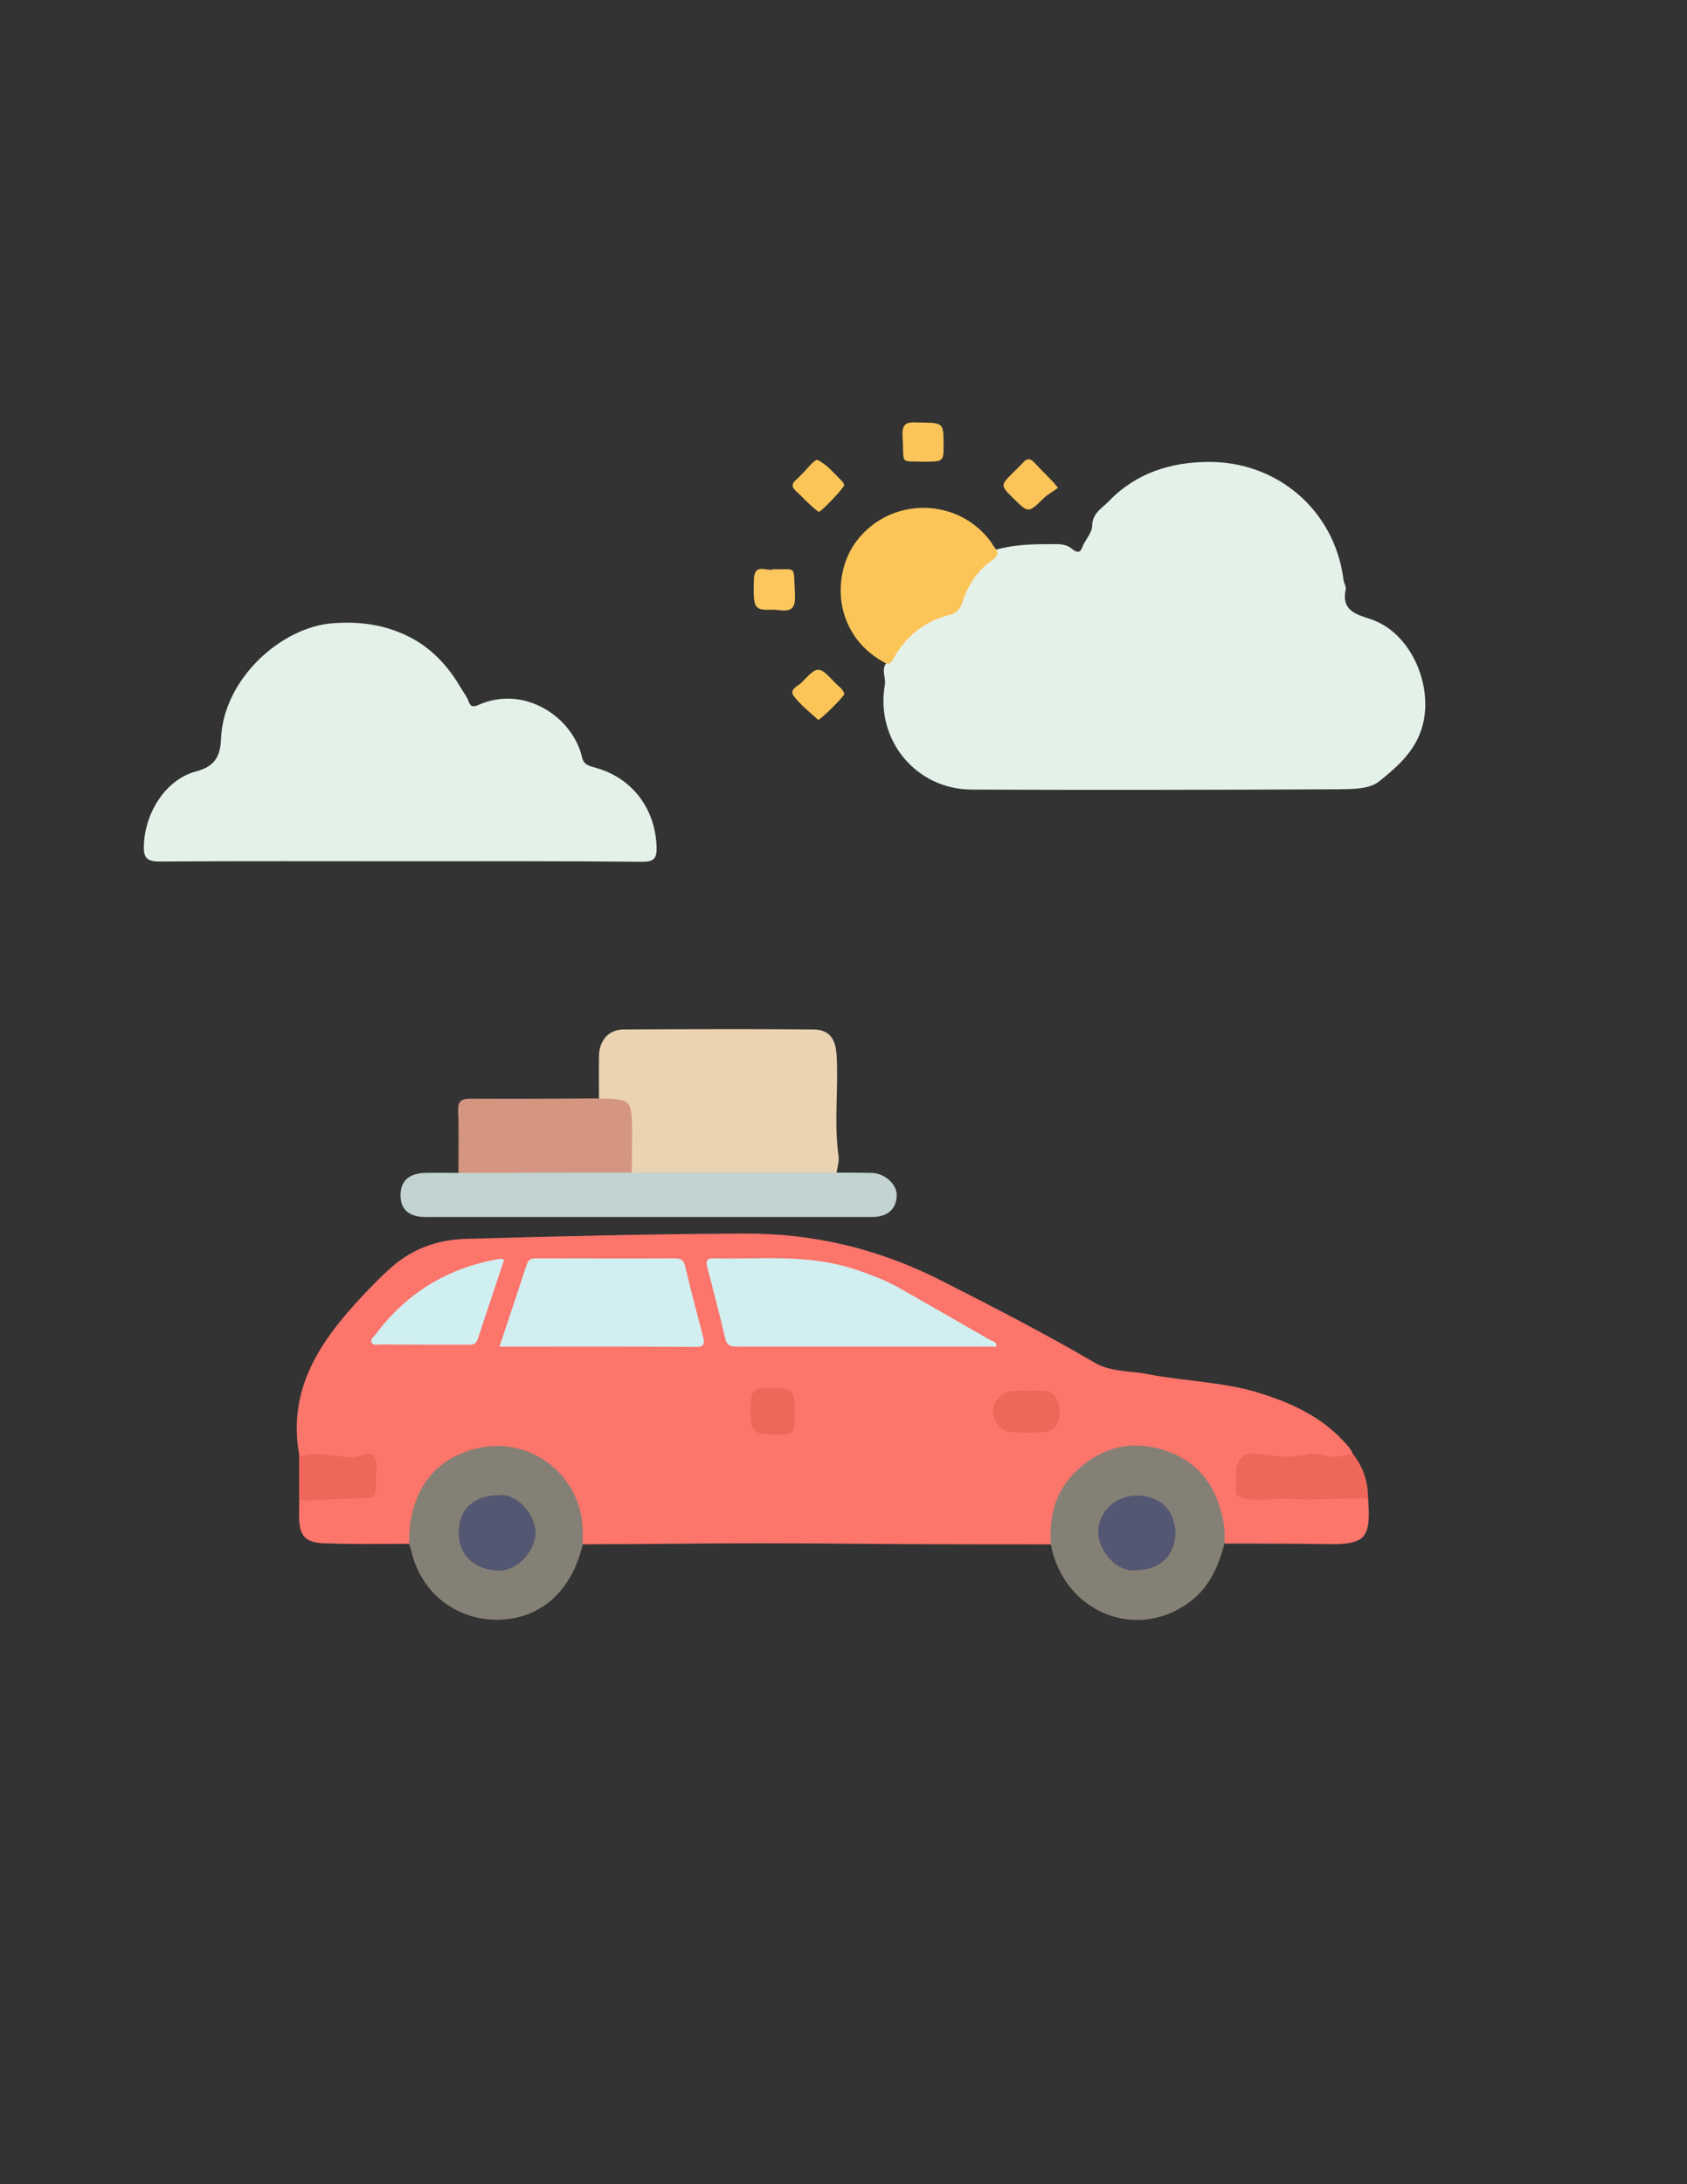 <?xml version="1.0" encoding="utf-8"?>
<!-- Generator: Adobe Illustrator 19.0.0, SVG Export Plug-In . SVG Version: 6.00 Build 0)  -->
<svg version="1.1" id="Calque_1" xmlns="http://www.w3.org/2000/svg" xmlns:xlink="http://www.w3.org/1999/xlink" x="0px" y="0px"
	 viewBox="0 0 612 792" style="enable-background:new 0 0 612 792;" xml:space="preserve">
<rect x="0" y="0" width="612" height="792" fill="#333333" stroke="none"/>
<style type="text/css">
	.st0{fill:#FD756B;}
	.st1{fill:#E4F1E9;}
	.st2{fill:#EBD3B2;}
	.st3{fill:#C2D3D2;}
	.st4{fill:#858075;}
	.st5{fill:#FDC558;}
	.st6{fill:#D49680;}
	.st7{fill:#EF675A;}
	.st8{fill:#FDC65E;}
	.st9{fill:#FDC559;}
	.st10{fill:#D1EFF1;}
	.st11{fill:#D0EFF1;}
	.st12{fill:#EE675A;}
	.st13{fill:#545772;}
</style>
<g>
	<path class="st0" d="M381.2,560c-17.8,0-35.5,0-53.3-0.1c-17.4-0.1-34.9-0.3-52.3-0.3c-15.6,0-31.2,0.2-46.8,0.3
		c-5.8,0-11.6,0-17.4,0.1c-1.8-1.5-1.3-3.6-1.4-5.6c-0.7-14.9-12.5-27.5-26.9-28.7c-15.7-1.3-28.9,8.4-32.4,23.5
		c-0.8,3.5-0.4,7.3-2.3,10.6c-10.3,0-20.6,0.2-30.9-0.2c-6.9-0.2-9-2.9-9-9.8c0-2.2,0-4.3,0.1-6.5c6.8-1.8,13.9-0.1,20.7-1.4
		c1.9-0.4,4.5,0.6,5.2-1.8c0.9-3.2,1.1-6.6-0.1-9.8c-0.6-1.7-2.6-0.8-4.1-0.7c-7.3,0.2-14.5-0.5-21.7-1.3c0-0.3,0-0.7-0.1-1
		c-4.2-23.8,7.8-41.2,22.9-57.3c3.1-3.3,6.2-6.5,9.5-9.5c8-7.4,17.2-11,28.4-11.3c33.6-0.9,67.2-1.8,100.9-1.9
		c25.2-0.1,48.6,5.6,71,16.9c18.9,9.6,37.6,19.2,55.9,29.9c5.8,3.4,12.6,2.9,18.9,4.1c13.7,2.7,27.8,2.8,41.2,7
		c11.4,3.6,22.1,8.5,30.3,17.5c1.2,1.3,2.6,2.6,3.2,4.4c-2.4,3.2-5.9,2.7-9.1,2.3c-8.7-1-17.5,1-26.3-0.4c-3.4-0.5-5.5,1.6-5.4,5.4
		c0.1,3.5-0.6,7.2,4.6,7.7c2.8,0.2,5.6,0.7,8.4,0.2c4.3-0.7,8.6-0.8,12.9,0c2.8,0.5,5.6,0.1,8.4-0.2c4.1-0.3,8.3-1.4,12.1,1.1
		c1.2,14.9-1,17-15.6,16.7c-12.1-0.2-24.3-0.2-36.4-0.2c-2-3.2-1.5-7.1-2.3-10.6c-3.1-13.6-14.3-23.1-28-23.6
		c-14-0.5-26.6,8.6-30.4,21.9c-0.7,2.3-0.8,4.6-0.9,6.9C382.6,556.4,383,558.5,381.2,560z"/>
	<path class="st1" d="M361.4,199.3c6.7-1.9,13.6-2,20.4-2c2.5,0,4.9-0.1,7.1,1.7c1,0.9,2.8,2,3.6-0.3c1-2.8,3.7-5.4,3.7-8
		c0.1-4.7,3.5-6.3,6.1-9c9.8-10.2,22.5-14.1,35.8-14.2c25.1-0.3,46.1,17.4,49.3,42.8c0.1,1.1,1,2.3,0.8,3.4
		c-1.6,7.3,3.1,8.9,8.7,10.7c13.6,4.3,21.4,20.6,20,34.1c-1.2,11.8-8.6,18.4-16.4,24.7c-3.8,3.1-10,2.9-15.2,3
		c-44.3,0.2-88.6,0.3-132.9,0.1c-20.2-0.1-34.9-18.1-31.4-38c0.4-2.6-1.3-5.2,0.4-7.7c4-5.9,8-11.9,14.6-15.3
		c2.4-1.2,4.7-2.5,7.3-3.2c1.8-0.5,3.6-1.3,4.3-3.1C350.1,210.9,355.4,204.8,361.4,199.3z"/>
	<path class="st1" d="M145.4,312.3c-29.2,0-58.3-0.1-87.5,0.1c-4.8,0-5.9-1.5-5.7-6c0.4-11.7,7.9-23.8,19-26.7c7.2-1.9,8.8-6,9-12.2
		c1.1-21.6,22-40.1,40.4-41.5c9.2-0.7,17.7,0.3,25.9,4c9.3,4.1,15.9,11.1,20.9,19.8c0.8,1.4,2,2.8,2.5,4.3c0.7,2.2,1.8,2.4,3.7,1.5
		c16.6-7.4,34.3,4.4,37.6,19.2c0.6,2.6,2.8,3,4.9,3.6c13.4,3.7,21.8,15.1,22.1,29c0.1,3.9-1.1,5.1-5.1,5.1
		C204,312.2,174.7,312.3,145.4,312.3C145.4,312.3,145.4,312.3,145.4,312.3z"/>
	<path class="st2" d="M217.3,398.3c0-5.2-0.1-10.3,0-15.5c0.1-5.4,3.4-9.4,8.7-9.5c23-0.1,45.9-0.2,68.9,0c6,0,8.2,3.3,8.6,9.3
		c0.7,12.2-1,24.4,0.7,36.6c0.3,1.9-0.4,3.9-0.7,5.9c-1.8,1.9-4.3,1.7-6.6,1.7c-20.5,0.1-41,0-61.5,0c-2,0-4,0-5.8-1
		c-2-1.7-1.8-4.2-1.8-6.5c-0.1-4.8-0.1-9.6,0-14.4c0.1-3.4-1.2-5.3-4.9-5.2C221,399.8,218.9,399.9,217.3,398.3z"/>
	<path class="st3" d="M229.2,425.2c24.8,0,49.5,0,74.3,0c4.2,0,8.3,0,12.5,0.1c4.9,0,9.5,4.1,9.3,8.3c-0.2,4.9-3.3,7.7-9.1,7.7
		c-53.9,0-107.8,0-161.7,0c-6.1,0-9.2-2.7-9.2-7.9c0-5.2,3.1-8,9.1-8.1c4-0.1,8,0,12,0c1.9-1.7,4.3-1.6,6.6-1.6
		c16.6,0,33.1,0,49.7,0C224.9,423.7,227.3,423.4,229.2,425.2z"/>
	<path class="st4" d="M381.2,560c-0.7-10.6,1.8-20,10.1-27.4c9.1-8.1,19.5-10.4,30.9-6.8c11.4,3.6,18.2,11.6,21,23.1
		c0.9,3.5,1.3,7.2,1,10.9c-2.1,7.8-5.1,15-11.6,20.3C413.2,595.7,386,585.1,381.2,560z"/>
	<path class="st4" d="M148.4,559.8c-0.2-18.4,8.6-30.8,24.6-34.6c19.7-4.7,38.4,10.1,38.4,30.3c0,1.5,0,3,0,4.5
		c-3.9,16.6-14.8,26.7-29.8,27.3c-15.4,0.6-28.5-9.2-32.2-24.2C149.1,561.9,148.8,560.9,148.4,559.8z"/>
	<path class="st5" d="M361.4,199.3c1.1,2.1-0.4,3-1.7,4c-5.4,3.8-8.6,9.1-10.6,15.2c-0.8,2.5-2.3,3.9-4.7,4.5
		c-9,2.3-15.7,7.6-20.2,15.7c-0.7,1.2-1.2,2.4-2.9,1.8c-19.4-10.3-19.6-32.5-10.5-44.4c12.4-16.2,37-15.9,48.9,0.7
		C360.2,197.7,360.8,198.5,361.4,199.3z"/>
	<path class="st6" d="M229.2,425.2c-21,0-41.9,0-62.9,0.1c0-7.5,0.2-15-0.1-22.5c-0.1-3.7,1.2-4.4,4.6-4.4c15.5,0.1,31,0,46.5-0.1
		c11.9,0.3,11.9,0.3,12,12.4C229.3,415.6,229.2,420.4,229.2,425.2z"/>
	<path class="st7" d="M496.3,543.3c-9.4-0.2-18.7,0.9-28.1,0.2c-5.5-0.4-11.1,1.1-16.7-0.1c-2.3-0.5-3.3-1.1-3.1-3.4
		c0.1-1.3,0-2.7,0-4c0-7.6,2.3-9.9,10-8.6c5.5,0.9,10.8,1.2,16.2-0.1c3.5-0.8,6.8,1.3,10.3,0.9c2-0.2,3.9-0.7,5.8-1.1
		C494.5,531.8,496.3,537.2,496.3,543.3z"/>
	<path class="st7" d="M108.5,528.3c6.5-2.3,13,0.1,19.6,0.1c2.6,0,5.6-2.5,7.5-0.3c1.9,2.3,0.6,5.8,0.7,8.7c0.1,6.5,0,6.4-6.4,6.5
		c-6.4,0.1-12.7,0.6-19.1,0.8c-0.8,0-1.5-0.5-2.3-0.8C108.5,538.3,108.5,533.3,108.5,528.3z"/>
	<path class="st8" d="M280.6,206.4c8.7,0.3,7.2-1.9,7.8,9.5c0.4,7.5-4.7,5.1-8.2,5.2c-6.7,0.2-7-0.4-6.7-11.1
		C273.7,203.9,278.4,207.4,280.6,206.4z"/>
	<path class="st9" d="M334.9,167.4c-8.8-0.3-6.8,1.4-7.5-9.5c-0.3-5.5,3-4.7,6.3-4.7c8.6,0.1,8.6,0.1,8.6,8.2
		C342.3,167.4,342.3,167.4,334.9,167.4z"/>
	<path class="st9" d="M383.8,176.9c-1.7,1.3-3.7,2.3-5.2,3.8c-5.6,5.4-5.5,5.4-11,0c-4.7-4.7-4.7-4.7-0.1-9.3
		c1.2-1.2,2.4-2.3,3.5-3.5c1.5-1.8,2.8-1.8,4.4,0c2,2.2,4.2,4.3,6.2,6.4C382.1,174.8,382.5,175.3,383.8,176.9z"/>
	<path class="st5" d="M306.3,175.8c-0.1,1.2-8.8,10.2-9.3,9.8c-1.5-1-2.8-2.3-4.1-3.5c-1.3-1.2-2.5-2.6-3.9-3.8
		c-1.8-1.5-2-2.9-0.1-4.4c0.4-0.3,0.7-0.7,1.1-1.1c2.3-2.1,5.6-6.5,6.6-6c3.4,1.6,6,4.9,8.9,7.7
		C305.9,174.9,306.1,175.6,306.3,175.8z"/>
	<path class="st5" d="M306.3,251.6c-0.1,1-9,9.8-9.5,9.4c-3.1-2.8-6.4-5.4-8.9-8.7c-1.7-2.3,1.6-3.5,3-4.9c5.9-6.1,6-6.1,12,0.1
		C304.1,248.8,305.8,249.8,306.3,251.6z"/>
	<path class="st10" d="M361.4,488.3c-31.4,0-62.7,0-94,0c-2.5,0-3.8-0.5-4.4-3.3c-1.9-8.4-4.2-16.8-6.3-25.1
		c-0.5-1.9-0.9-3.7,2.1-3.6c17.1,0.4,34.3-1.7,51.1,3.9c5.9,1.9,11.6,4.1,17,7.2c10.7,6.1,21.4,12.2,32.1,18.4
		C359.9,486.3,361.7,486.3,361.4,488.3z"/>
	<path class="st10" d="M181.2,488.3c3.4-10.3,6.7-20,9.9-29.8c0.6-1.8,1.6-2.2,3.3-2.2c16.8,0,33.7,0.1,50.5,0c2.2,0,3.2,0.7,3.7,3
		c2,8.6,4.3,17.1,6.5,25.6c0.5,2.1,0.4,3.5-2.4,3.5C229,488.2,205.4,488.3,181.2,488.3z"/>
	<path class="st11" d="M182.9,456.7c-3.2,9.7-6.4,19.3-9.6,28.9c-0.7,2.2-2.4,2-4,2c-10.5,0-21,0-31.4-0.1c-1.1,0-2.5,0.6-3.1-0.8
		c-0.5-1.1,0.6-1.8,1.2-2.5c11.3-15.3,26.4-24.5,45.1-27.7C181.5,456.4,182,456.6,182.9,456.7z"/>
	<path class="st7" d="M372.7,504.3c1.7,0,3.3,0,5,0c4.8-0.2,6.3,2.9,6.6,7c0.3,4.9-1.8,7.7-6.2,8c-3.6,0.3-7.3,0.2-11,0
		c-4.5-0.2-6.3-3.4-6.8-7.2c-0.4-3.8,3-7.5,6.8-7.7C369.1,504.2,370.9,504.3,372.7,504.3z"/>
	<path class="st12" d="M288.3,511.8c0,7.8-0.4,8.5-5.5,8.4c-9.6,0-10.5-0.7-10.5-8.2c0-8.2,0.5-8.7,7.9-8.8
		C287.5,503.2,288.3,504.1,288.3,511.8z"/>
	<path class="st13" d="M412.6,569.3c-7.7,1.3-14.1-7.3-14.2-13.5c-0.1-7.6,6.1-13.5,14.1-13.5c8.3,0,13.8,5.3,13.9,13.4
		C426.4,563.8,420.9,569.3,412.6,569.3z"/>
	<path class="st13" d="M180.5,542.2c6.6-1.3,13.8,6.8,13.8,13.6c0,6.2-6.4,14.3-14.3,13.7c-8.2-0.7-13.7-5.7-13.6-14
		C166.4,547.4,172,542.2,180.5,542.2z"/>
</g>
</svg>

